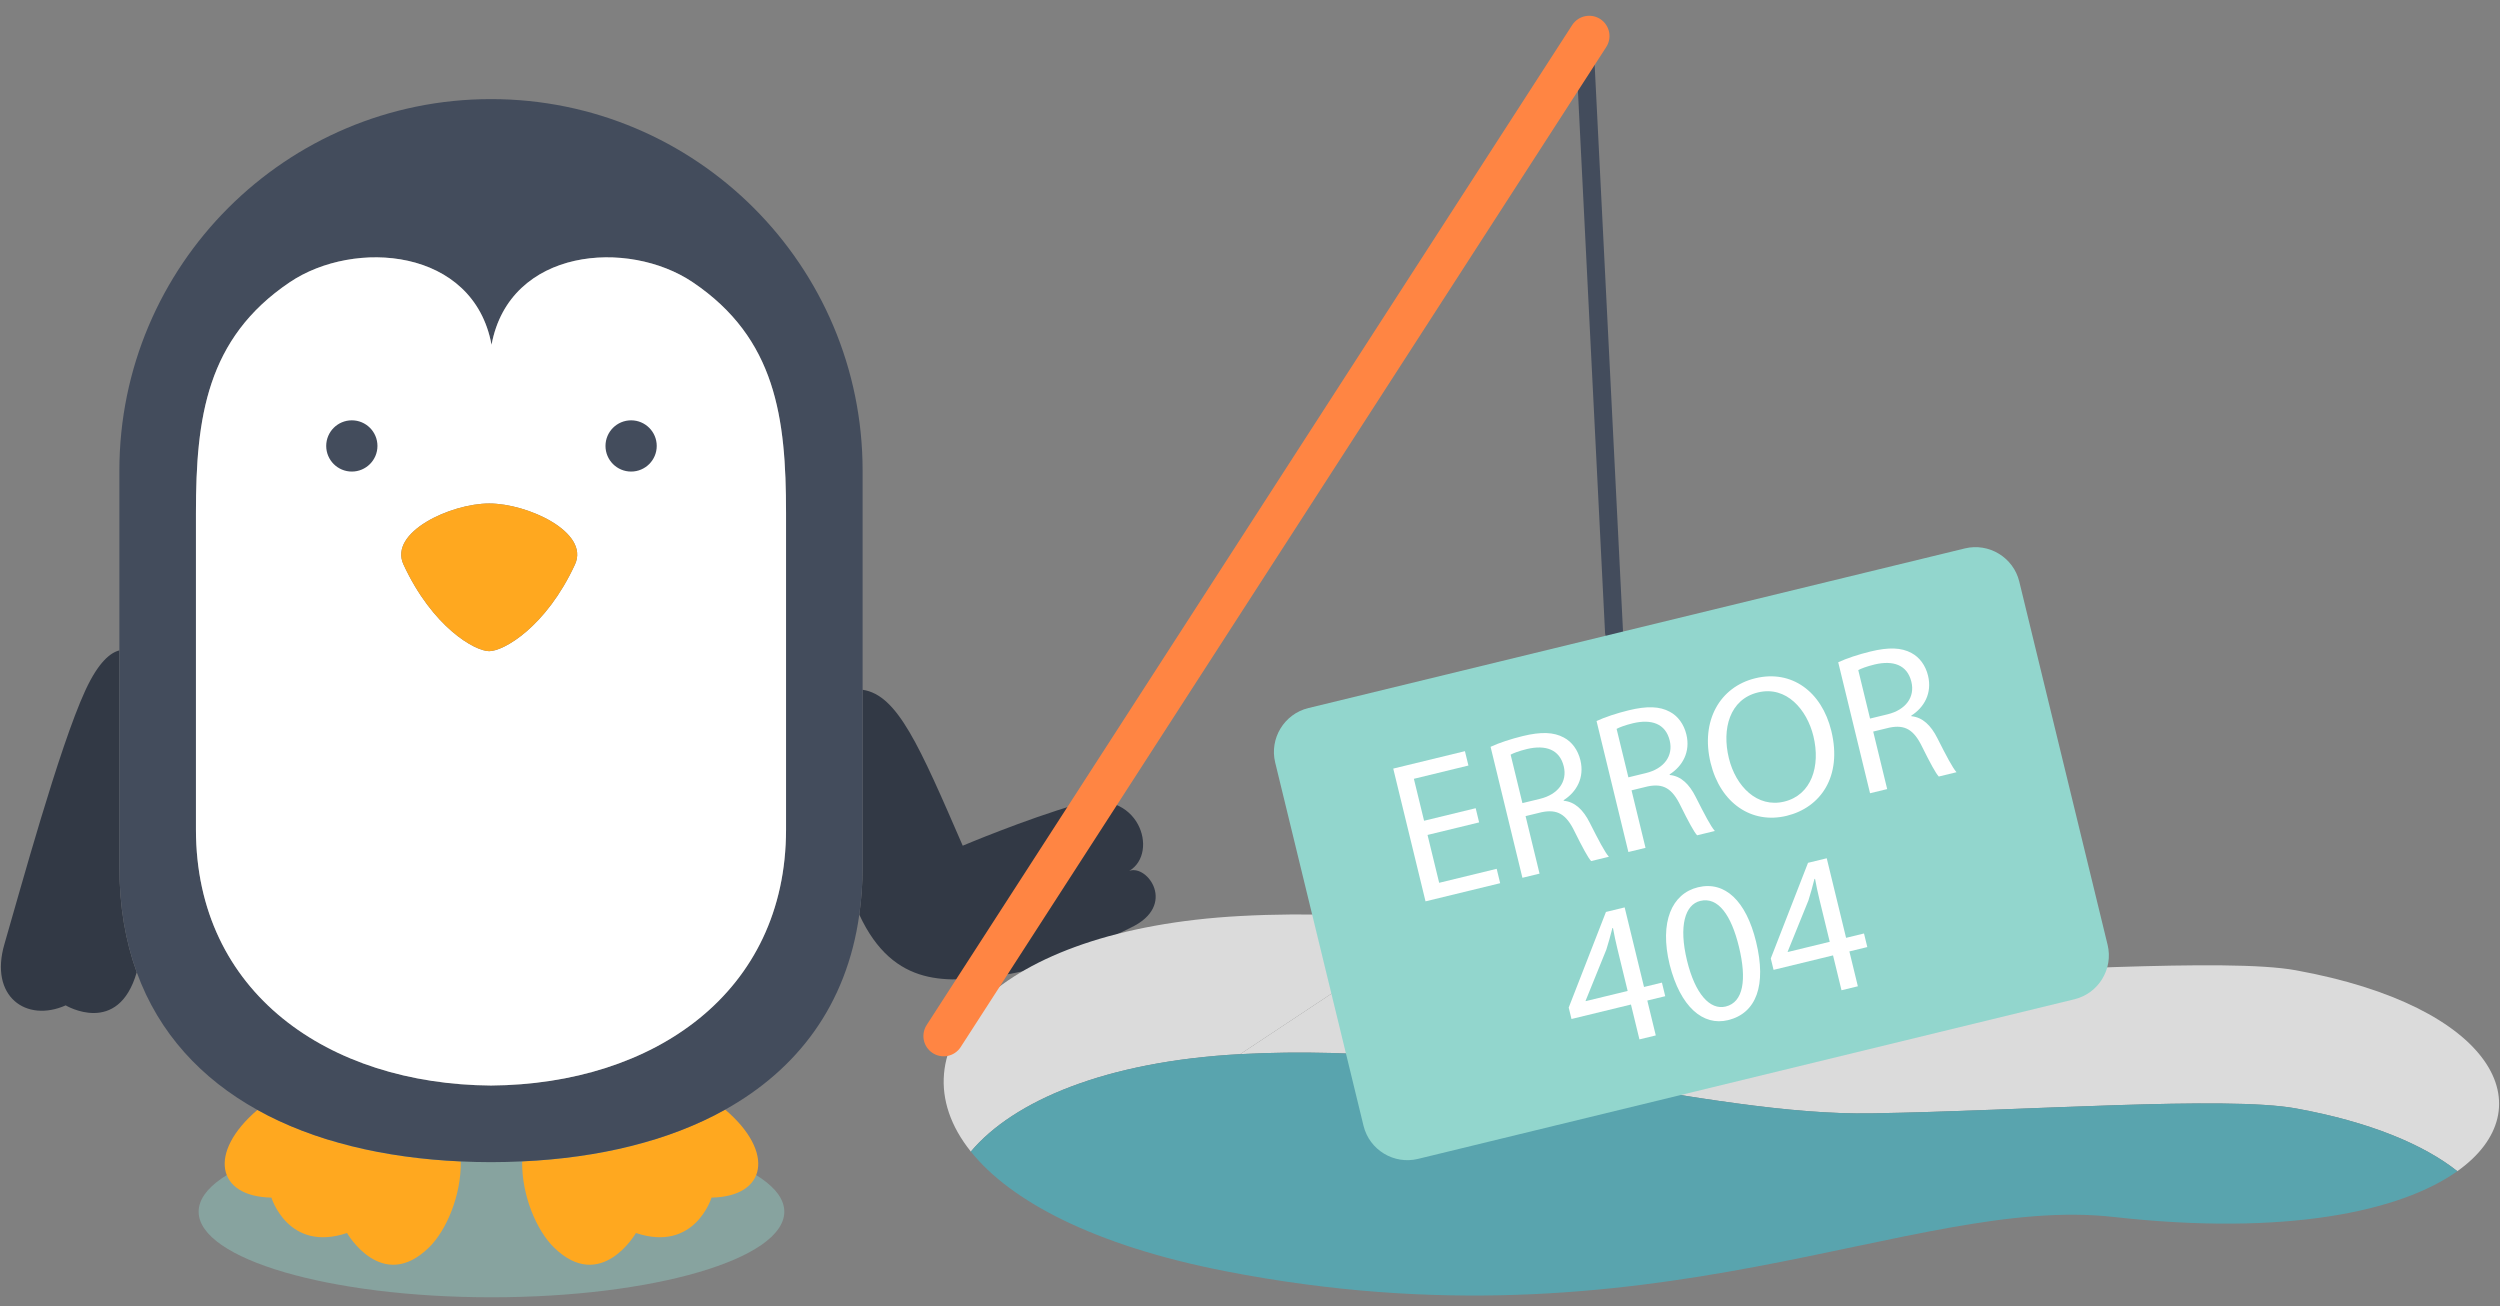 <?xml version="1.0" encoding="utf-8"?>
<!-- Generator: Adobe Illustrator 15.0.0, SVG Export Plug-In . SVG Version: 6.00 Build 0)  -->
<!DOCTYPE svg PUBLIC "-//W3C//DTD SVG 1.1//EN" "http://www.w3.org/Graphics/SVG/1.1/DTD/svg11.dtd">
<svg version="1.1" id="Layer_1" xmlns="http://www.w3.org/2000/svg" xmlns:xlink="http://www.w3.org/1999/xlink" x="0px" y="0px"
	 width="555px" height="290px" viewBox="0 0 555 290" enable-background="new 0 0 555 290" xml:space="preserve">
<rect x="0" y="0" width="555" height="290" fill="#808080" stroke="none"/>
<g opacity="0.4">
	<g>
		<defs>
			<rect id="SVGID_1_" x="44.096" y="250" width="130.022" height="38"/>
		</defs>
		<clipPath id="SVGID_2_">
			<use xlink:href="#SVGID_1_"  overflow="visible"/>
		</clipPath>
		<path clip-path="url(#SVGID_2_)" fill="#92D6CD" d="M174.118,269c0,10.493-29.106,19-65.011,19c-35.905,0-65.01-8.507-65.01-19
			s29.105-19,65.01-19C145.012,250,174.118,258.507,174.118,269"/>
	</g>
</g>
<path fill="#323945" d="M250.689,193.34c6.77-4.001,2.154-18.771-11.563-14.797c-11.543,3.345-25.402,9.2-25.402,9.2
	c-9.663-22.262-14.479-33.481-22.224-34.614V192.5c0,3.69-0.267,7.193-0.737,10.551c7.681,16.57,19.995,15.009,31.321,13.49
	c12.266-1.644,23.842-8.198,28.913-10.585C261.46,201.033,254.689,191.801,250.689,193.34"/>
<path fill="#323945" d="M26.5,144.39c-1.944,0.476-4.624,2.531-7.548,8.868c-5.829,12.626-14.57,44.68-17.97,56.336
	c-3.399,11.654,4.857,17.482,13.599,13.598c0,0,11.648,6.978,15.774-7.354c-2.498-6.873-3.855-14.635-3.855-23.338V144.39z"/>
<path fill="#FFA81F" d="M60.253,265.868c0,0,3.721,12.225,16.783,7.859c0,0,7.751,13.448,18.214,3.192
	c3.835-3.759,7.149-11.496,7.048-19.082c-17.041-0.76-32.617-4.462-45.159-11.432C46.092,255.857,48.068,265.652,60.253,265.868"/>
<path fill="#FFA81F" d="M122.964,276.92c10.463,10.256,18.213-3.192,18.213-3.192c13.062,4.365,16.784-7.859,16.784-7.859
	c12.215-0.216,14.17-10.059,3.031-19.532c-12.512,6.987-28.06,10.709-45.076,11.493C115.812,265.418,119.127,273.159,122.964,276.92
	"/>
<path fill="#434C5C" d="M191.5,153.129V104.5c0-45.563-36.937-82.5-82.5-82.5s-82.5,36.938-82.5,82.5v39.89v48.11
	c0,8.704,1.357,16.465,3.855,23.338c4.939,13.589,14.376,23.674,26.784,30.568c12.542,6.97,28.119,10.672,45.159,11.432
	c2.213,0.1,4.443,0.162,6.702,0.162c2.332,0,4.633-0.066,6.916-0.171c17.016-0.784,32.563-4.506,45.076-11.493
	c15.953-8.908,26.952-23.124,29.772-43.285c0.469-3.356,0.736-6.86,0.736-10.551V153.129z M174.5,184.167
	c0,36.19-29.373,56.551-65.5,56.82c-36.127-0.27-65.5-20.63-65.5-56.82v-70.334c0-21.044,2.339-38.707,20.811-51.166
	C78.644,53,105.122,55,109.122,76.545c4-21.545,30.349-23.545,44.682-13.878c18.471,12.459,20.696,30.122,20.696,51.166V184.167z"/>
<path fill="#FFFFFF" d="M153.804,62.666C139.471,53,113.122,55,109.122,76.545C105.122,55,78.644,53,64.311,62.666
	C45.838,75.126,43.5,92.789,43.5,113.832v70.334c0,36.191,29.373,56.552,65.5,56.821c36.128-0.27,65.5-20.63,65.5-56.821v-70.334
	C174.5,92.789,172.275,75.126,153.804,62.666 M127.644,125.312c-6.441,13.933-15.864,19.248-19.037,19.248
	c-3.172,0-12.595-5.315-19.036-19.248c-3.302-7.141,10.47-13.538,19.036-13.538C117.174,111.773,130.944,118.171,127.644,125.312"/>
<path fill="#FFA81F" d="M108.607,111.773c-8.566,0-22.338,6.396-19.037,13.538c6.442,13.933,15.864,19.248,19.037,19.248
	s12.595-5.315,19.037-19.248C130.945,118.17,117.173,111.773,108.607,111.773"/>
<path fill="#DBDBDB" d="M319.602,204.682c-14.189-1.441-28.981-2.153-44.275-1.326c-54.591,2.95-77.869,29.755-59.8,52.293
	c9.492-11.275,29.962-20.017,59.8-21.629"/>
<path fill="#DBDBDB" d="M275.326,234.02c54.678-2.956,102.948,13.757,140.179,13.142c34.188-0.564,78.752-3.9,94.183-1.096
	c16.493,2.999,28.409,8.054,35.844,13.935c19.682-13.997,8.147-36.6-35.844-44.599c-15.431-2.805-59.995,0.531-94.183,1.096
	c-26.817,0.443-59.362-8.104-95.903-11.815"/>
<path fill="#59A4AE" d="M272.041,282.206c95.172,18.57,152.386-17.073,197.125-12.047c38.146,4.286,63.709-1.157,76.365-10.159
	c-7.435-5.881-19.351-10.936-35.844-13.935c-15.431-2.805-59.995,0.531-94.183,1.096c-37.23,0.615-85.501-16.098-140.179-13.142
	c-29.839,1.612-50.308,10.354-59.801,21.629C224.277,266.567,242.731,276.487,272.041,282.206"/>
<line fill="none" stroke="#434C5C" stroke-width="4" stroke-linecap="round" stroke-miterlimit="10" x1="351.771" y1="9.604" x2="358.319" y2="140.391"/>
<line fill="none" stroke="#FF8543" stroke-width="9" stroke-linecap="round" stroke-miterlimit="10" x1="209.495" y1="230" x2="352.806" y2="8"/>
<path fill="#92D6CD" d="M467.888,209.754c1.3,5.344-2.009,10.78-7.354,12.08l-145.751,35.444c-5.345,1.3-10.78-2.009-12.081-7.354
	l-19.612-80.649c-1.3-5.344,2.009-10.78,7.354-12.08l145.753-35.445c5.344-1.3,10.78,2.01,12.08,7.354L467.888,209.754z"/>
<g>
	<path fill="#FFFFFF" d="M328.366,182.572l-11.455,2.785l2.584,10.625l12.768-3.105l0.775,3.193l-16.571,4.029l-7.167-29.47
		l15.915-3.87l0.776,3.191l-12.111,2.945l2.266,9.313l11.455-2.786L328.366,182.572z"/>
	<path fill="#FFFFFF" d="M330.908,165.792c1.828-0.861,4.529-1.749,7.153-2.388c4.066-0.988,6.87-0.885,9.111,0.331
		c1.806,0.95,3.125,2.76,3.678,5.033c0.946,3.892-0.875,7.067-3.724,8.871l0.031,0.131c2.465,0.233,4.331,2.003,5.775,4.894
		c1.962,3.877,3.352,6.549,4.24,7.536l-3.936,0.957c-0.683-0.714-1.955-3.091-3.679-6.562c-1.863-3.854-3.81-5.001-7.296-4.291
		l-3.585,0.871l3.104,12.768l-3.804,0.925L330.908,165.792z M337.977,178.29l3.892-0.946c4.066-0.988,6.104-3.846,5.285-7.213
		c-0.925-3.805-4.083-4.796-8.117-3.861c-1.837,0.447-3.105,0.939-3.675,1.265L337.977,178.29z"/>
	<path fill="#FFFFFF" d="M354.433,160.07c1.828-0.861,4.529-1.748,7.153-2.387c4.066-0.988,6.87-0.885,9.11,0.33
		c1.807,0.951,3.126,2.76,3.679,5.033c0.946,3.893-0.875,7.068-3.724,8.872l0.031,0.131c2.466,0.233,4.331,2.003,5.775,4.894
		c1.962,3.877,3.352,6.549,4.24,7.536l-3.936,0.956c-0.683-0.713-1.955-3.09-3.679-6.561c-1.863-3.854-3.81-5.001-7.296-4.292
		l-3.585,0.872l3.104,12.768l-3.804,0.924L354.433,160.07z M361.501,172.569l3.892-0.946c4.066-0.988,6.104-3.846,5.285-7.213
		c-0.925-3.805-4.084-4.797-8.117-3.861c-1.837,0.447-3.105,0.939-3.675,1.265L361.501,172.569z"/>
	<path fill="#FFFFFF" d="M406.555,162.262c2.467,10.143-2.391,17.021-9.911,18.85c-7.782,1.893-14.716-2.813-16.885-11.732
		c-2.275-9.356,2.051-16.893,9.921-18.807C397.726,148.616,404.428,153.518,406.555,162.262z M383.804,168.303
		c1.531,6.297,6.313,11.107,12.304,9.65c6.034-1.467,8.094-7.85,6.467-14.539c-1.425-5.858-5.974-11.236-12.313-9.693
		C383.964,155.252,382.229,161.832,383.804,168.303z"/>
	<path fill="#FFFFFF" d="M408.083,147.023c1.828-0.861,4.529-1.749,7.153-2.387c4.065-0.989,6.87-0.885,9.11,0.33
		c1.806,0.951,3.126,2.76,3.679,5.033c0.946,3.893-0.875,7.067-3.725,8.872l0.032,0.131c2.465,0.233,4.331,2.003,5.775,4.894
		c1.961,3.877,3.352,6.548,4.24,7.535l-3.936,0.957c-0.683-0.713-1.955-3.09-3.679-6.561c-1.863-3.854-3.81-5.001-7.296-4.292
		l-3.585,0.872l3.104,12.768l-3.804,0.924L408.083,147.023z M415.151,159.521l3.892-0.945c4.066-0.989,6.104-3.847,5.285-7.213
		c-0.925-3.805-4.084-4.797-8.118-3.861c-1.836,0.447-3.104,0.939-3.674,1.264L415.151,159.521z"/>
</g>
<g>
	<path fill="#FFFFFF" d="M363.955,230.745l-1.882-7.739l-13.205,3.211l-0.616-2.535l8.268-21.229l4.153-1.011l4.296,17.665
		l3.979-0.968l0.733,3.017l-3.979,0.967l1.882,7.74L363.955,230.745z M361.34,219.989l-2.308-9.487
		c-0.361-1.487-0.679-2.984-0.953-4.492l-0.131,0.032c-0.472,1.874-0.873,3.269-1.341,4.771l-4.603,11.355l0.021,0.086
		L361.34,219.989z"/>
	<path fill="#FFFFFF" d="M389.851,209.073c2.351,9.663,0.063,15.87-6.233,17.4c-5.553,1.351-10.579-2.938-12.952-12.317
		c-2.318-9.532,0.516-15.778,6.287-17.182C382.942,195.518,387.649,200.022,389.851,209.073z M374.523,213.264
		c1.797,7.39,5.091,11.035,8.589,10.184c3.936-0.957,4.698-6.006,2.934-13.264c-1.701-6.995-4.61-11.15-8.589-10.183
		C374.09,200.82,372.642,205.525,374.523,213.264z"/>
	<path fill="#FFFFFF" d="M408.816,219.836l-1.882-7.739l-13.205,3.211l-0.616-2.535l8.268-21.229l4.153-1.01l4.296,17.664
		l3.979-0.968l0.733,3.017l-3.979,0.968l1.882,7.739L408.816,219.836z M406.201,209.08l-2.308-9.488
		c-0.361-1.486-0.679-2.983-0.953-4.492l-0.131,0.032c-0.471,1.874-0.873,3.269-1.341,4.771l-4.603,11.355l0.021,0.087
		L406.201,209.08z"/>
</g>
<path fill="#434C5C" d="M83.794,99c0,3.141-2.546,5.688-5.687,5.688c-3.142,0-5.688-2.547-5.688-5.688s2.546-5.687,5.688-5.687
	C81.249,93.313,83.794,95.859,83.794,99"/>
<path fill="#434C5C" d="M145.794,99c0,3.141-2.546,5.688-5.687,5.688c-3.142,0-5.688-2.547-5.688-5.688s2.546-5.687,5.688-5.687
	C143.249,93.313,145.794,95.859,145.794,99"/>
</svg>
